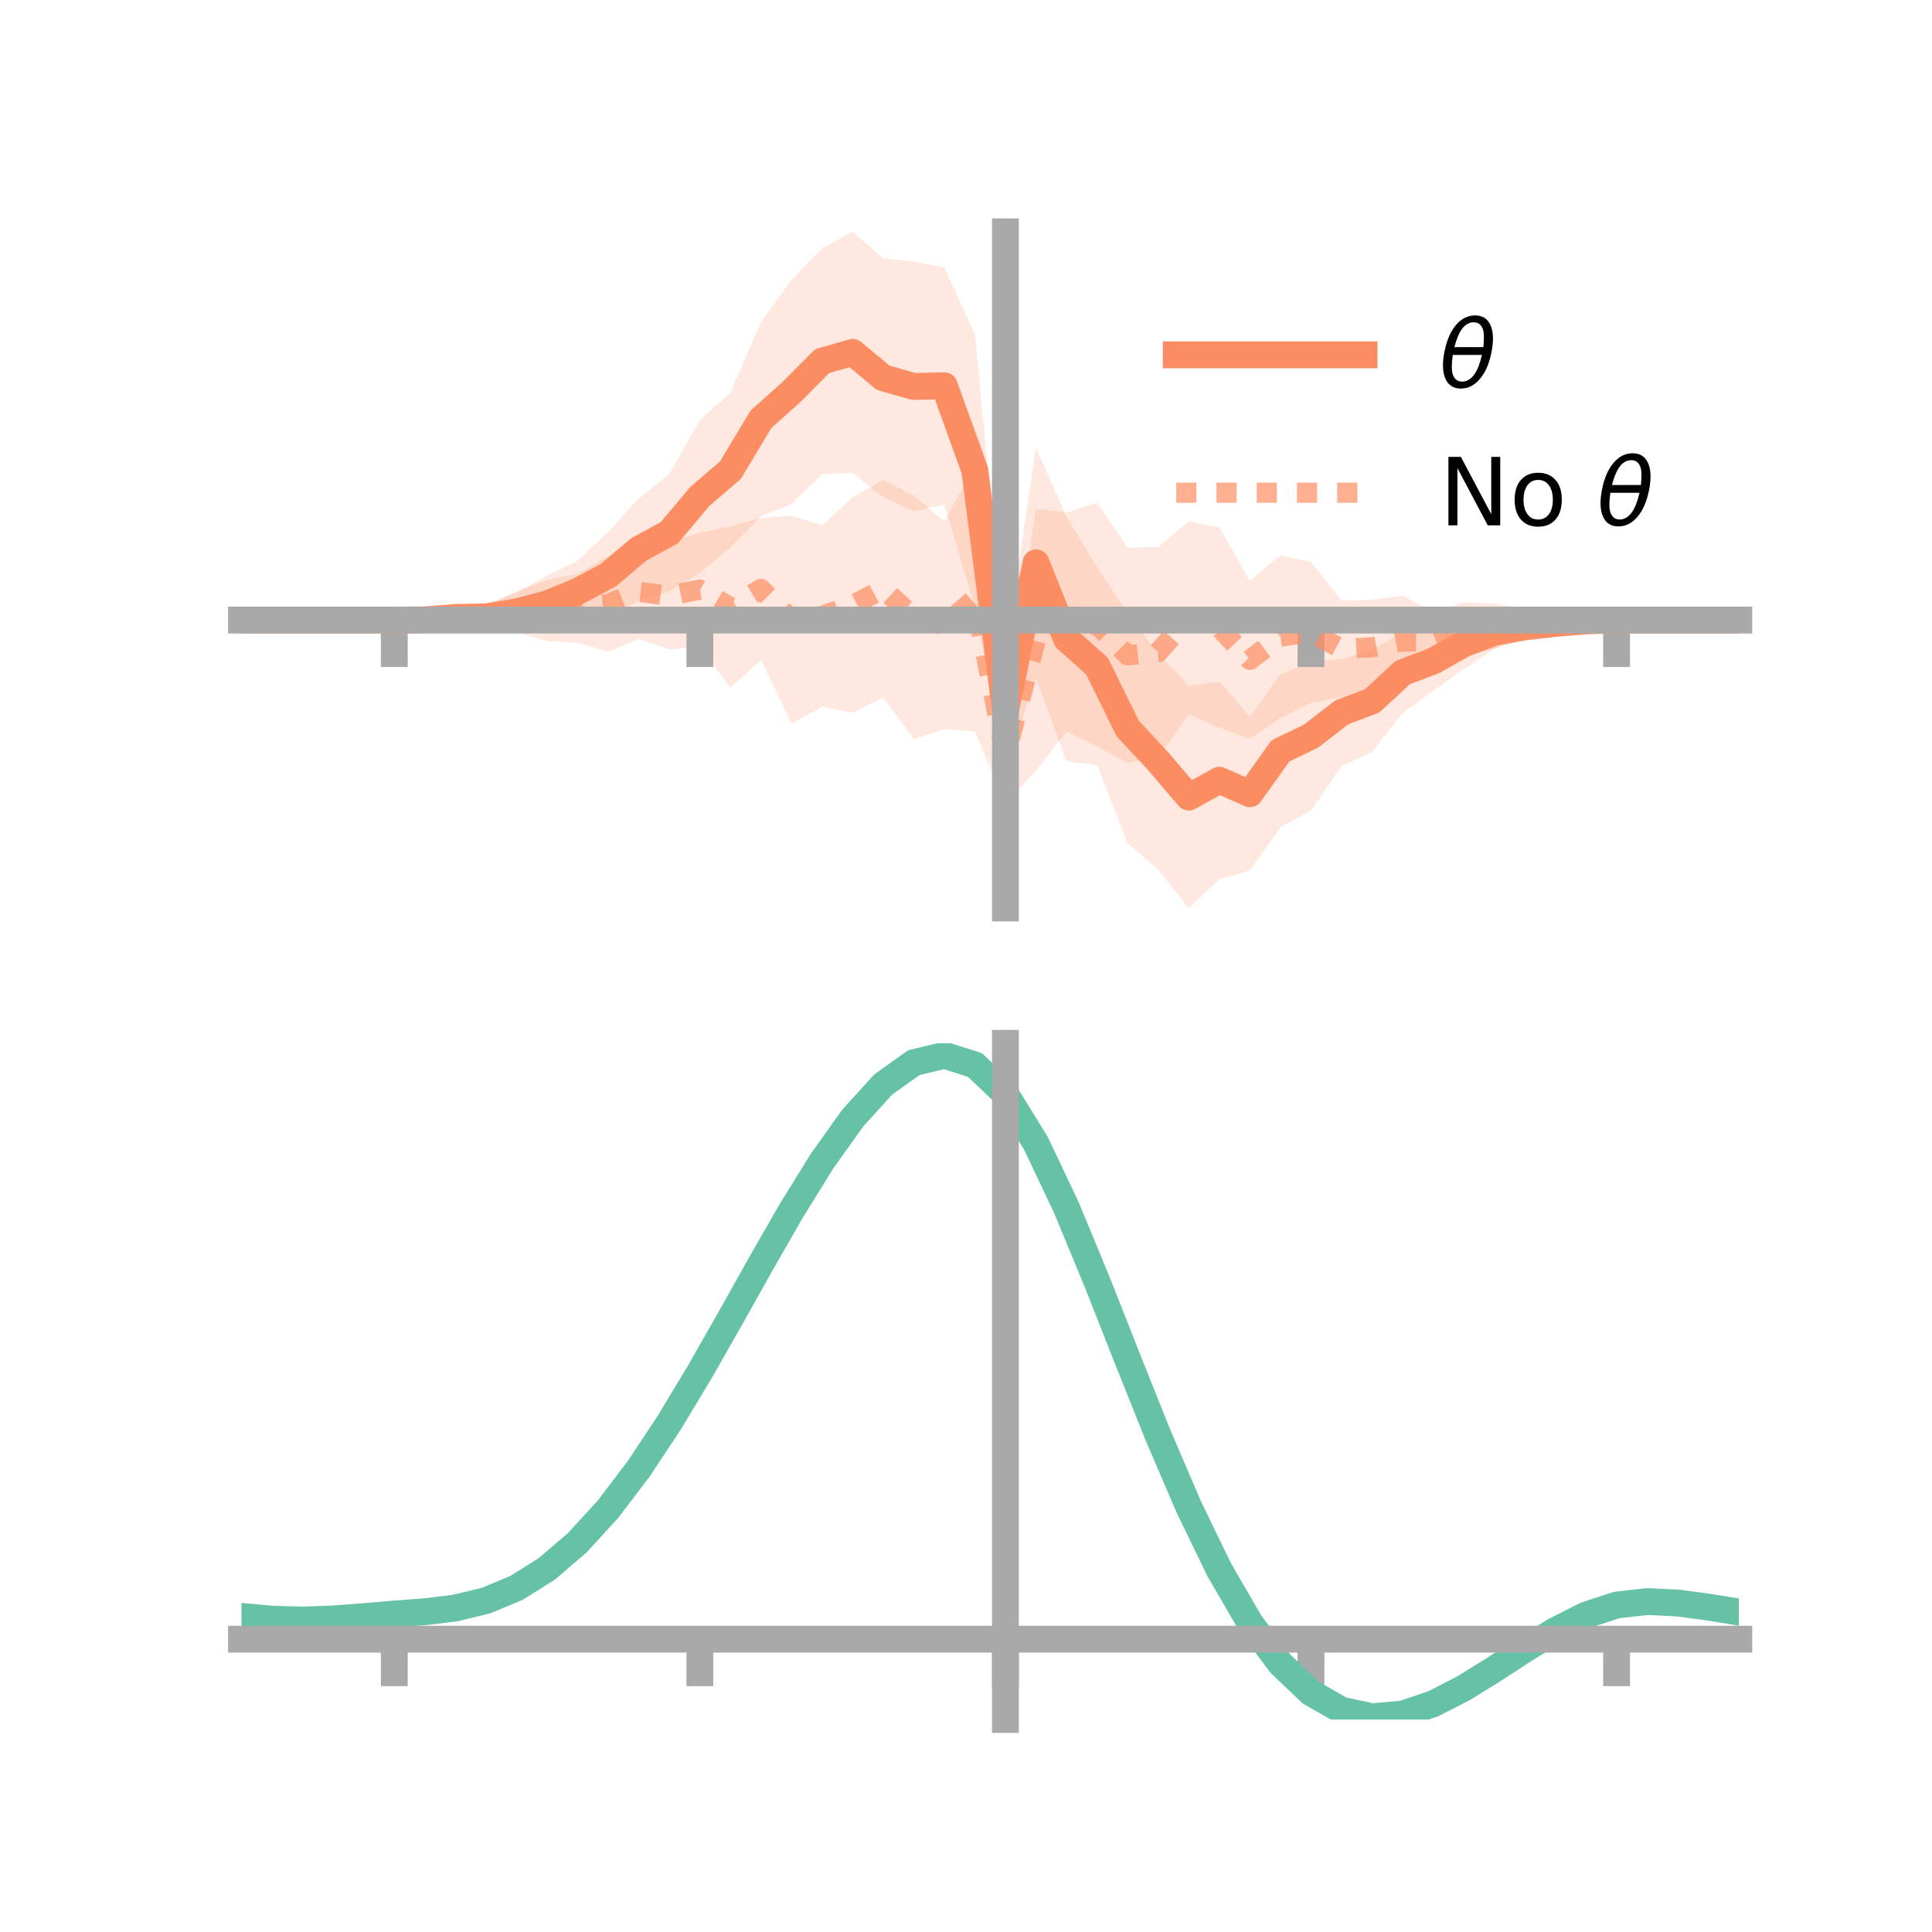 <?xml version="1.0" encoding="utf-8" standalone="no"?>
<!DOCTYPE svg PUBLIC "-//W3C//DTD SVG 1.1//EN"
  "http://www.w3.org/Graphics/SVG/1.1/DTD/svg11.dtd">
<!-- Created with matplotlib (https://matplotlib.org/) -->
<svg height="144pt" version="1.1" viewBox="0 0 144 144" width="144pt" xmlns="http://www.w3.org/2000/svg" xmlns:xlink="http://www.w3.org/1999/xlink">
 <defs>
  <style type="text/css">*{stroke-linecap:butt;stroke-linejoin:round;}</style>
 </defs>
 <g id="figure_1">
  <g id="patch_1">
   <path d="M 0 144 
L 144 144 
L 144 0 
L 0 0 
z
" style="fill:none;"/>
  </g>
  <g id="axes_1">
   <g id="patch_2">
    <path d="M 18 67.68 
L 129.6 67.68 
L 129.6 17.28 
L 18 17.28 
z
" style="fill:none;"/>
   </g>
   <g id="PolyCollection_1">
    <path clip-path="url(#pf34f5c9a78)" d="M 18 46.216 
L 18 46.216 
L 20.278 46.216 
L 22.555 46.216 
L 24.833 46.216 
L 27.11 46.216 
L 29.388 46.216 
L 31.665 46.082 
L 33.943 45.575 
L 36.22 45.047 
L 38.498 44.176 
L 40.776 42.898 
L 43.053 41.777 
L 45.331 39.653 
L 47.608 37.156 
L 49.886 35.332 
L 52.163 31.298 
L 54.441 29.267 
L 56.718 24.023 
L 58.996 20.86 
L 61.273 18.513 
L 63.551 17.28 
L 65.829 19.261 
L 68.106 19.509 
L 70.384 19.92 
L 72.661 24.926 
L 74.939 48.649 
L 77.216 33.381 
L 79.494 38.511 
L 81.771 42.287 
L 84.049 45.729 
L 86.327 48.676 
L 88.604 51.141 
L 90.882 50.786 
L 93.159 53.436 
L 95.437 50.264 
L 97.714 49.323 
L 99.992 49.111 
L 102.269 48.436 
L 104.547 47.127 
L 106.824 47.048 
L 109.102 46.097 
L 111.38 45.878 
L 113.657 45.81 
L 115.935 46.078 
L 118.212 46.159 
L 120.49 46.213 
L 122.767 46.216 
L 125.045 46.216 
L 127.322 46.216 
L 129.6 46.216 
L 129.6 46.216 
L 129.6 46.216 
L 127.322 46.216 
L 125.045 46.216 
L 122.767 46.216 
L 120.49 46.221 
L 118.212 46.395 
L 115.935 46.849 
L 113.657 47.631 
L 111.38 48.375 
L 109.102 49.876 
L 106.824 51.493 
L 104.547 53.14 
L 102.269 56.047 
L 99.992 57.1 
L 97.714 60.416 
L 95.437 61.66 
L 93.159 64.882 
L 90.882 65.527 
L 88.604 67.68 
L 86.327 64.807 
L 84.049 62.856 
L 81.771 57.021 
L 79.494 56.732 
L 77.216 50.526 
L 74.939 57.293 
L 72.661 45.214 
L 70.384 37.589 
L 68.106 38.103 
L 65.829 37.061 
L 63.551 35.248 
L 61.273 35.323 
L 58.996 37.57 
L 56.718 38.48 
L 54.441 40.823 
L 52.163 42.701 
L 49.886 44.084 
L 47.608 44.741 
L 45.331 46.102 
L 43.053 46.393 
L 40.776 47.129 
L 38.498 47.05 
L 36.22 46.91 
L 33.943 46.468 
L 31.665 46.318 
L 29.388 46.216 
L 27.11 46.216 
L 24.833 46.216 
L 22.555 46.216 
L 20.278 46.216 
L 18 46.216 
z
" style="fill:#fc8d62;fill-opacity:0.2;"/>
   </g>
   <g id="PolyCollection_2">
    <path clip-path="url(#pf34f5c9a78)" d="M 18 46.216 
L 18 46.216 
L 20.278 46.216 
L 22.555 46.216 
L 24.833 46.216 
L 27.11 46.216 
L 29.388 46.216 
L 31.665 45.834 
L 33.943 45.671 
L 36.22 45.101 
L 38.498 44.082 
L 40.776 43.237 
L 43.053 42.769 
L 45.331 41.456 
L 47.608 40.603 
L 49.886 40.401 
L 52.163 39.699 
L 54.441 39.237 
L 56.718 38.609 
L 58.996 38.434 
L 61.273 39.148 
L 63.551 37.075 
L 65.829 35.768 
L 68.106 36.948 
L 70.384 38.85 
L 72.661 34.751 
L 74.939 52.791 
L 77.216 37.914 
L 79.494 38.21 
L 81.771 37.467 
L 84.049 40.835 
L 86.327 40.767 
L 88.604 38.87 
L 90.882 39.304 
L 93.159 43.293 
L 95.437 41.378 
L 97.714 41.887 
L 99.992 44.762 
L 102.269 44.707 
L 104.547 44.395 
L 106.824 45.632 
L 109.102 44.905 
L 111.38 45.01 
L 113.657 45.319 
L 115.935 45.718 
L 118.212 46.184 
L 120.49 46.215 
L 122.767 46.216 
L 125.045 46.216 
L 127.322 46.216 
L 129.6 46.216 
L 129.6 46.216 
L 129.6 46.216 
L 127.322 46.216 
L 125.045 46.216 
L 122.767 46.216 
L 120.49 46.217 
L 118.212 46.475 
L 115.935 46.786 
L 113.657 47.381 
L 111.38 48.366 
L 109.102 48.813 
L 106.824 49.997 
L 104.547 51.222 
L 102.269 51.786 
L 99.992 51.977 
L 97.714 52.378 
L 95.437 53.52 
L 93.159 55.06 
L 90.882 54.249 
L 88.604 53.237 
L 86.327 56.448 
L 84.049 56.854 
L 81.771 55.642 
L 79.494 54.523 
L 77.216 57.449 
L 74.939 59.866 
L 72.661 54.522 
L 70.384 54.343 
L 68.106 55.082 
L 65.829 51.998 
L 63.551 53.13 
L 61.273 52.669 
L 58.996 53.919 
L 56.718 49.181 
L 54.441 51.272 
L 52.163 48.19 
L 49.886 48.402 
L 47.608 47.623 
L 45.331 48.577 
L 43.053 47.913 
L 40.776 47.78 
L 38.498 47.128 
L 36.22 46.913 
L 33.943 46.636 
L 31.665 46.39 
L 29.388 46.216 
L 27.11 46.216 
L 24.833 46.216 
L 22.555 46.216 
L 20.278 46.216 
L 18 46.216 
z
" style="fill:#fc8d62;fill-opacity:0.2;"/>
   </g>
   <g id="matplotlib.axis_1">
    <g id="xtick_1">
     <g id="line2d_1">
      <defs>
       <path d="M 0 0 
L 0 3.5 
" id="m3746829a3d" style="stroke:#a9a9a9;stroke-width:2;"/>
      </defs>
      <g>
       <use style="fill:#a9a9a9;stroke:#a9a9a9;stroke-width:2;" x="29.388" xlink:href="#m3746829a3d" y="46.216"/>
      </g>
     </g>
    </g>
    <g id="xtick_2">
     <g id="line2d_2">
      <g>
       <use style="fill:#a9a9a9;stroke:#a9a9a9;stroke-width:2;" x="52.163" xlink:href="#m3746829a3d" y="46.216"/>
      </g>
     </g>
    </g>
    <g id="xtick_3">
     <g id="line2d_3">
      <g>
       <use style="fill:#a9a9a9;stroke:#a9a9a9;stroke-width:2;" x="74.939" xlink:href="#m3746829a3d" y="46.216"/>
      </g>
     </g>
    </g>
    <g id="xtick_4">
     <g id="line2d_4">
      <g>
       <use style="fill:#a9a9a9;stroke:#a9a9a9;stroke-width:2;" x="97.714" xlink:href="#m3746829a3d" y="46.216"/>
      </g>
     </g>
    </g>
    <g id="xtick_5">
     <g id="line2d_5">
      <g>
       <use style="fill:#a9a9a9;stroke:#a9a9a9;stroke-width:2;" x="120.49" xlink:href="#m3746829a3d" y="46.216"/>
      </g>
     </g>
    </g>
   </g>
   <g id="matplotlib.axis_2"/>
   <g id="line2d_6">
    <path clip-path="url(#pf34f5c9a78)" d="M 18 46.216 
L 20.278 46.216 
L 22.555 46.216 
L 24.833 46.216 
L 27.11 46.216 
L 29.388 46.216 
L 31.665 46.2 
L 33.943 46.021 
L 36.22 45.979 
L 38.498 45.613 
L 40.776 45.014 
L 43.053 44.085 
L 45.331 42.877 
L 47.608 40.948 
L 49.886 39.708 
L 52.163 37 
L 54.441 35.045 
L 56.718 31.252 
L 58.996 29.215 
L 61.273 26.918 
L 63.551 26.264 
L 65.829 28.161 
L 68.106 28.806 
L 70.384 28.754 
L 72.661 35.07 
L 74.939 52.971 
L 77.216 41.954 
L 79.494 47.621 
L 81.771 49.654 
L 84.049 54.293 
L 86.327 56.741 
L 88.604 59.41 
L 90.882 58.156 
L 93.159 59.159 
L 95.437 55.962 
L 97.714 54.87 
L 99.992 53.106 
L 102.269 52.241 
L 104.547 50.133 
L 106.824 49.27 
L 109.102 47.987 
L 111.38 47.127 
L 113.657 46.72 
L 115.935 46.463 
L 118.212 46.277 
L 120.49 46.217 
L 122.767 46.216 
L 125.045 46.216 
L 127.322 46.216 
L 129.6 46.216 
" style="fill:none;stroke:#fc8d62;stroke-linecap:square;stroke-width:2;"/>
   </g>
   <g id="line2d_7">
    <path clip-path="url(#pf34f5c9a78)" d="M 18 46.216 
L 20.278 46.216 
L 22.555 46.216 
L 24.833 46.216 
L 27.11 46.216 
L 29.388 46.216 
L 31.665 46.112 
L 33.943 46.154 
L 36.22 46.007 
L 38.498 45.605 
L 40.776 45.508 
L 43.053 45.341 
L 45.331 45.017 
L 47.608 44.113 
L 49.886 44.402 
L 52.163 43.944 
L 54.441 45.254 
L 56.718 43.895 
L 58.996 46.176 
L 61.273 45.909 
L 63.551 45.102 
L 65.829 43.883 
L 68.106 46.015 
L 70.384 46.597 
L 72.661 44.636 
L 74.939 56.328 
L 77.216 47.682 
L 79.494 46.366 
L 81.771 46.555 
L 84.049 48.845 
L 86.327 48.607 
L 88.604 46.054 
L 90.882 46.777 
L 93.159 49.176 
L 95.437 47.449 
L 97.714 47.132 
L 99.992 48.37 
L 102.269 48.247 
L 104.547 47.809 
L 106.824 47.814 
L 109.102 46.859 
L 111.38 46.688 
L 113.657 46.35 
L 115.935 46.252 
L 118.212 46.329 
L 120.49 46.216 
L 122.767 46.216 
L 125.045 46.216 
L 127.322 46.216 
L 129.6 46.216 
" style="fill:none;stroke:#fc8d62;stroke-dasharray:1.5,1.5;stroke-dashoffset:0;stroke-opacity:0.7;stroke-width:1.5;"/>
   </g>
   <g id="patch_3">
    <path d="M 74.939 67.68 
L 74.939 17.28 
" style="fill:none;stroke:#a9a9a9;stroke-linecap:square;stroke-linejoin:miter;stroke-width:2;"/>
   </g>
   <g id="patch_4">
    <path d="M 129.6 67.68 
L 129.6 17.28 
" style="fill:none;"/>
   </g>
   <g id="patch_5">
    <path d="M 18 46.216 
L 129.6 46.216 
" style="fill:none;stroke:#a9a9a9;stroke-linecap:square;stroke-linejoin:miter;stroke-width:2;"/>
   </g>
   <g id="patch_6">
    <path d="M 18 17.28 
L 129.6 17.28 
" style="fill:none;"/>
   </g>
   <g id="legend_1">
    <g id="line2d_8">
     <path d="M 87.67 26.449 
L 101.67 26.449 
" style="fill:none;stroke:#fc8d62;stroke-linecap:square;stroke-width:2;"/>
    </g>
    <g id="line2d_9"/>
    <g id="text_1">
     <!-- $\theta$ -->
     <g transform="translate(107.27 28.899)scale(0.07 -0.07)">
      <defs>
       <path d="M 45.516 34.672 
L 14.453 34.672 
Q 12.359 20.062 14.5 13.875 
Q 17.188 6.25 24.469 6.25 
Q 31.781 6.25 37.359 13.922 
Q 42.234 20.656 45.516 34.672 
z
M 47.016 42.969 
Q 48.344 56.844 46.625 61.719 
Q 43.953 69.438 36.766 69.438 
Q 29.297 69.438 23.828 61.812 
Q 19.531 55.672 16.156 42.969 
z
M 38.188 76.766 
Q 49.906 76.766 54.594 66.406 
Q 59.281 56.109 55.719 37.844 
Q 52.203 19.625 43.453 9.281 
Q 34.766 -1.125 23.047 -1.125 
Q 11.281 -1.125 6.641 9.281 
Q 2 19.625 5.516 37.844 
Q 9.078 56.109 17.719 66.406 
Q 26.422 76.766 38.188 76.766 
z
" id="DejaVuSans-Oblique-952"/>
      </defs>
      <use transform="translate(0 0.234)" xlink:href="#DejaVuSans-Oblique-952"/>
     </g>
    </g>
    <g id="line2d_10">
     <path d="M 87.67 36.724 
L 101.67 36.724 
" style="fill:none;stroke:#fc8d62;stroke-dasharray:1.5,1.5;stroke-dashoffset:0;stroke-opacity:0.7;stroke-width:1.5;"/>
    </g>
    <g id="line2d_11"/>
    <g id="text_2">
     <!-- No $\theta$ -->
     <g transform="translate(107.27 39.174)scale(0.07 -0.07)">
      <defs>
       <path d="M 9.812 72.906 
L 23.094 72.906 
L 55.422 11.922 
L 55.422 72.906 
L 64.984 72.906 
L 64.984 0 
L 51.703 0 
L 19.391 60.984 
L 19.391 0 
L 9.812 0 
z
" id="DejaVuSans-78"/>
       <path d="M 30.609 48.391 
Q 23.391 48.391 19.188 42.75 
Q 14.984 37.109 14.984 27.297 
Q 14.984 17.484 19.156 11.844 
Q 23.344 6.203 30.609 6.203 
Q 37.797 6.203 41.984 11.859 
Q 46.188 17.531 46.188 27.297 
Q 46.188 37.016 41.984 42.703 
Q 37.797 48.391 30.609 48.391 
z
M 30.609 56 
Q 42.328 56 49.016 48.375 
Q 55.719 40.766 55.719 27.297 
Q 55.719 13.875 49.016 6.219 
Q 42.328 -1.422 30.609 -1.422 
Q 18.844 -1.422 12.172 6.219 
Q 5.516 13.875 5.516 27.297 
Q 5.516 40.766 12.172 48.375 
Q 18.844 56 30.609 56 
z
" id="DejaVuSans-111"/>
       <path id="DejaVuSans-32"/>
      </defs>
      <use transform="translate(0 0.234)" xlink:href="#DejaVuSans-78"/>
      <use transform="translate(74.805 0.234)" xlink:href="#DejaVuSans-111"/>
      <use transform="translate(135.986 0.234)" xlink:href="#DejaVuSans-32"/>
      <use transform="translate(167.773 0.234)" xlink:href="#DejaVuSans-Oblique-952"/>
     </g>
    </g>
   </g>
  </g>
  <g id="axes_2">
   <g id="patch_7">
    <path d="M 18 128.16 
L 129.6 128.16 
L 129.6 77.76 
L 18 77.76 
z
" style="fill:none;"/>
   </g>
   <g id="PolyCollection_3">
    <path clip-path="url(#p6a80c81ffc)" d="M 18 120.516 
L 18 120.437 
L 20.278 120.653 
L 22.555 120.714 
L 24.833 120.629 
L 27.11 120.446 
L 29.388 120.243 
L 31.665 120.07 
L 33.943 119.786 
L 36.22 119.228 
L 38.498 118.27 
L 40.776 116.82 
L 43.053 114.827 
L 45.331 112.282 
L 47.608 109.218 
L 49.886 105.702 
L 52.163 101.835 
L 54.441 97.746 
L 56.718 93.591 
L 58.996 89.542 
L 61.273 85.79 
L 63.551 82.533 
L 65.829 79.975 
L 68.106 78.318 
L 70.384 77.76 
L 72.661 78.49 
L 74.939 80.678 
L 77.216 84.413 
L 79.494 89.295 
L 81.771 94.876 
L 84.049 100.737 
L 86.327 106.513 
L 88.604 111.904 
L 90.882 116.675 
L 93.159 120.662 
L 95.437 123.767 
L 97.714 125.957 
L 99.992 127.261 
L 102.269 127.757 
L 104.547 127.558 
L 106.824 126.804 
L 109.102 125.651 
L 111.38 124.261 
L 113.657 122.798 
L 115.935 121.424 
L 118.212 120.29 
L 120.49 119.548 
L 122.767 119.293 
L 125.045 119.405 
L 127.322 119.721 
L 129.6 120.102 
L 129.6 120.205 
L 129.6 120.205 
L 127.322 119.848 
L 125.045 119.55 
L 122.767 119.449 
L 120.49 119.712 
L 118.212 120.467 
L 115.935 121.629 
L 113.657 123.047 
L 111.38 124.557 
L 109.102 125.991 
L 106.824 127.177 
L 104.547 127.951 
L 102.269 128.16 
L 99.992 127.672 
L 97.714 126.388 
L 95.437 124.244 
L 93.159 121.224 
L 90.882 117.357 
L 88.604 112.734 
L 86.327 107.507 
L 84.049 101.9 
L 81.771 96.205 
L 79.494 90.776 
L 77.216 86.023 
L 74.939 82.386 
L 72.661 80.26 
L 70.384 79.552 
L 68.106 80.091 
L 65.829 81.69 
L 63.551 84.154 
L 61.273 87.286 
L 58.996 90.889 
L 56.718 94.77 
L 54.441 98.75 
L 52.163 102.662 
L 49.886 106.36 
L 47.608 109.722 
L 45.331 112.656 
L 43.053 115.099 
L 40.776 117.023 
L 38.498 118.434 
L 36.22 119.372 
L 33.943 119.919 
L 31.665 120.193 
L 29.388 120.356 
L 27.11 120.543 
L 24.833 120.708 
L 22.555 120.778 
L 20.278 120.717 
L 18 120.516 
z
" style="fill:#66c2a5;fill-opacity:0.2;"/>
   </g>
   <g id="matplotlib.axis_3">
    <g id="xtick_6">
     <g id="line2d_12">
      <g>
       <use style="fill:#a9a9a9;stroke:#a9a9a9;stroke-width:2;" x="29.388" xlink:href="#m3746829a3d" y="122.174"/>
      </g>
     </g>
    </g>
    <g id="xtick_7">
     <g id="line2d_13">
      <g>
       <use style="fill:#a9a9a9;stroke:#a9a9a9;stroke-width:2;" x="52.163" xlink:href="#m3746829a3d" y="122.174"/>
      </g>
     </g>
    </g>
    <g id="xtick_8">
     <g id="line2d_14">
      <g>
       <use style="fill:#a9a9a9;stroke:#a9a9a9;stroke-width:2;" x="74.939" xlink:href="#m3746829a3d" y="122.174"/>
      </g>
     </g>
    </g>
    <g id="xtick_9">
     <g id="line2d_15">
      <g>
       <use style="fill:#a9a9a9;stroke:#a9a9a9;stroke-width:2;" x="97.714" xlink:href="#m3746829a3d" y="122.174"/>
      </g>
     </g>
    </g>
    <g id="xtick_10">
     <g id="line2d_16">
      <g>
       <use style="fill:#a9a9a9;stroke:#a9a9a9;stroke-width:2;" x="120.49" xlink:href="#m3746829a3d" y="122.174"/>
      </g>
     </g>
    </g>
   </g>
   <g id="matplotlib.axis_4"/>
   <g id="line2d_17">
    <path clip-path="url(#p6a80c81ffc)" d="M 18 120.477 
L 20.278 120.685 
L 22.555 120.746 
L 24.833 120.668 
L 27.11 120.495 
L 29.388 120.3 
L 31.665 120.132 
L 33.943 119.852 
L 36.22 119.3 
L 38.498 118.352 
L 40.776 116.921 
L 43.053 114.963 
L 45.331 112.469 
L 47.608 109.47 
L 49.886 106.031 
L 52.163 102.248 
L 54.441 98.248 
L 56.718 94.181 
L 58.996 90.215 
L 61.273 86.538 
L 63.551 83.344 
L 65.829 80.833 
L 68.106 79.205 
L 70.384 78.656 
L 72.661 79.375 
L 74.939 81.532 
L 77.216 85.218 
L 79.494 90.036 
L 81.771 95.54 
L 84.049 101.318 
L 86.327 107.01 
L 88.604 112.319 
L 90.882 117.016 
L 93.159 120.943 
L 95.437 124.006 
L 97.714 126.172 
L 99.992 127.467 
L 102.269 127.959 
L 104.547 127.755 
L 106.824 126.991 
L 109.102 125.821 
L 111.38 124.409 
L 113.657 122.923 
L 115.935 121.526 
L 118.212 120.379 
L 120.49 119.63 
L 122.767 119.371 
L 125.045 119.477 
L 127.322 119.784 
L 129.6 120.153 
" style="fill:none;stroke:#66c2a5;stroke-linecap:square;stroke-width:2;"/>
   </g>
   <g id="patch_8">
    <path d="M 74.939 128.16 
L 74.939 77.76 
" style="fill:none;stroke:#a9a9a9;stroke-linecap:square;stroke-linejoin:miter;stroke-width:2;"/>
   </g>
   <g id="patch_9">
    <path d="M 129.6 128.16 
L 129.6 77.76 
" style="fill:none;"/>
   </g>
   <g id="patch_10">
    <path d="M 18 122.174 
L 129.6 122.174 
" style="fill:none;stroke:#a9a9a9;stroke-linecap:square;stroke-linejoin:miter;stroke-width:2;"/>
   </g>
   <g id="patch_11">
    <path d="M 18 77.76 
L 129.6 77.76 
" style="fill:none;"/>
   </g>
  </g>
 </g>
 <defs>
  <clipPath id="pf34f5c9a78">
   <rect height="50.4" width="111.6" x="18" y="17.28"/>
  </clipPath>
  <clipPath id="p6a80c81ffc">
   <rect height="50.4" width="111.6" x="18" y="77.76"/>
  </clipPath>
 </defs>
</svg>
